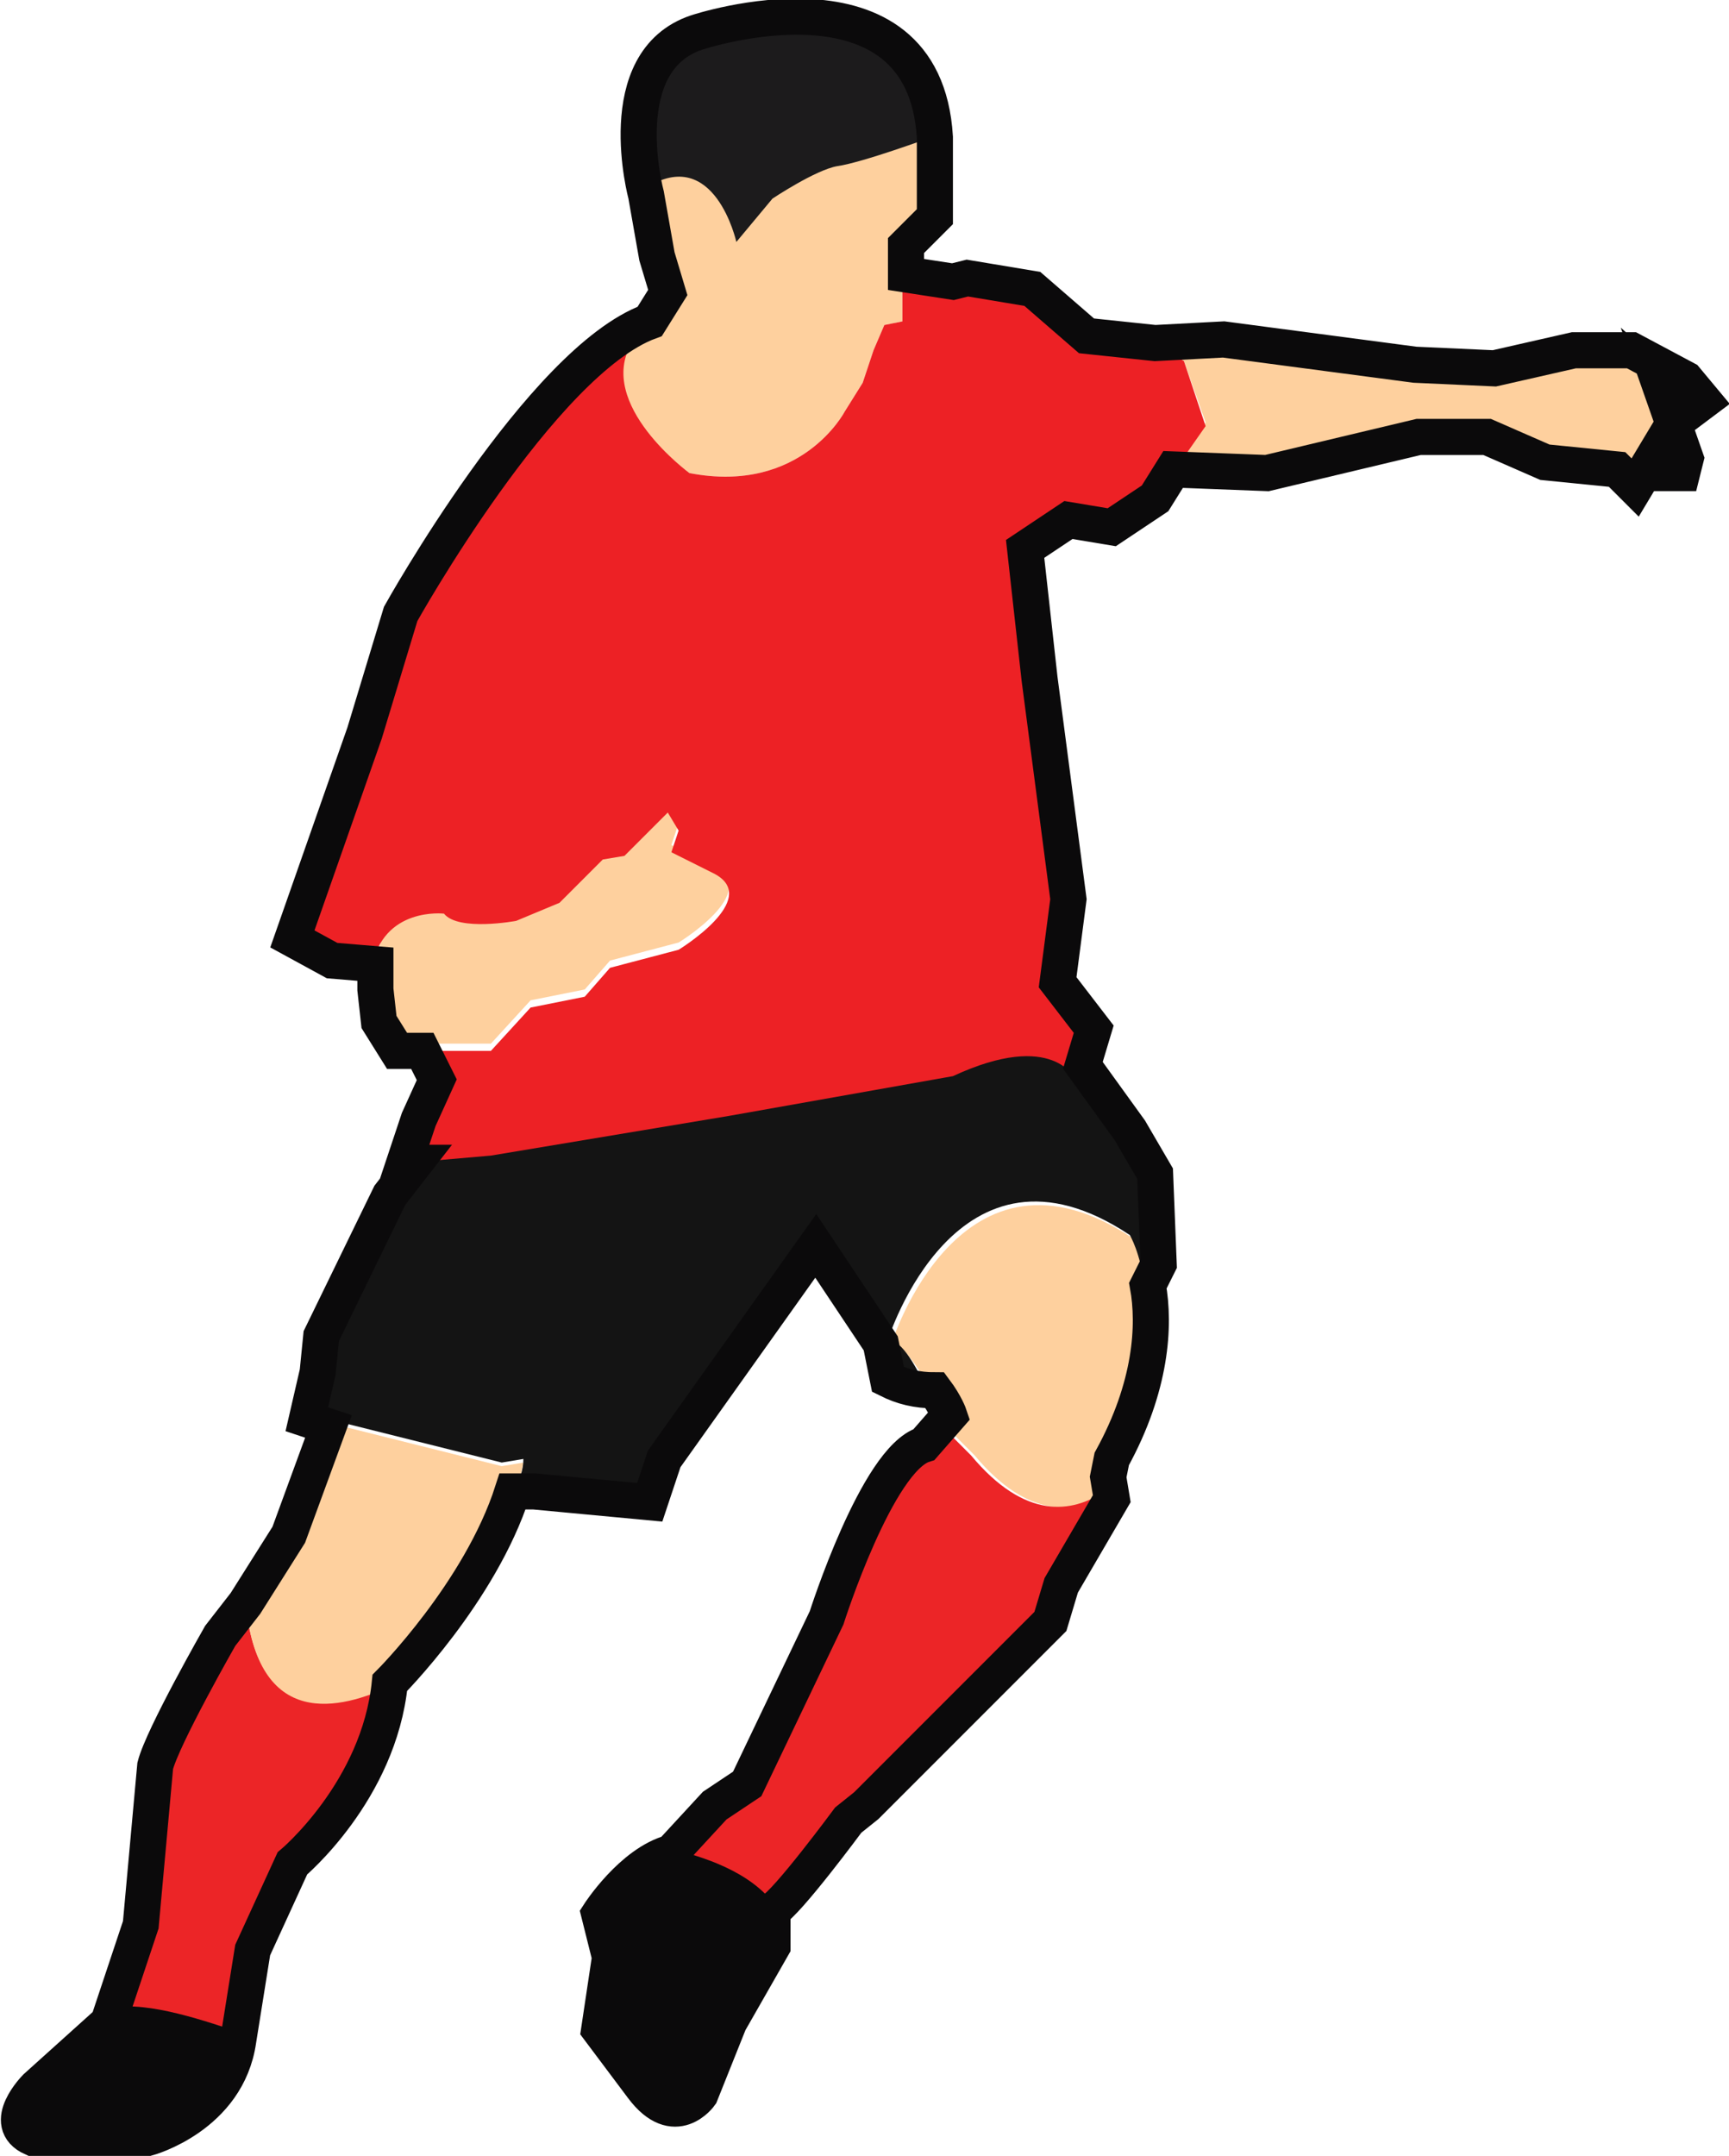 <?xml version="1.0" encoding="utf-8"?>
<!-- Generator: Adobe Illustrator 19.0.0, SVG Export Plug-In . SVG Version: 6.00 Build 0)  -->
<svg version="1.1" id="Livello_1" xmlns="http://www.w3.org/2000/svg" xmlns:xlink="http://www.w3.org/1999/xlink" x="0px" y="0px"
	 viewBox="0 0 47.9 59.7" style="enable-background:new 0 0 47.9 59.7;" xml:space="preserve">
<style type="text/css">
	.st0{fill:#FED09E;}
	.st1{fill:#1C1B1C;}
	.st2{fill:#EC2527;}
	.st3{fill:#0B0A0B;}
	.st4{fill:#141414;}
	.st5{fill:#ED2125;}
	.st6{fill:none;stroke:#0B0A0B;}
</style>
<g id="XMLID_2_">
	<g id="XMLID_4_">
		<path id="XMLID_16_" class="st0" d="M12.4,25c0,0-2.1-0.2-2,2.2l0.1,0.9l0.5,0.8h2.6l1.1-1.2l1.5-0.3l0.7-0.8l1.9-0.5
			c0,0,2.3-1.4,1-2.1l-1.2-0.6l0.2-0.6l-0.3-0.5l-1.2,1.2l-0.6,0.1l-1.2,1.2l-1.2,0.5C14.3,25.2,12.7,25.5,12.4,25z"/>
		<path id="XMLID_15_" class="st1" d="M21.4,5.6l-1,1.2c0,0-0.6-2.7-2.5-1.5c-0.2-0.7-0.7-3.6,1.4-4.3c0,0,6.3-2.1,6.6,2.9
			c0,0-1.9,0.7-2.6,0.8C22.6,4.8,21.4,5.6,21.4,5.6z"/>
		<path id="XMLID_14_" class="st0" d="M17.9,5.4c0,0,0-0.1,0-0.2c1.9-1.2,2.5,1.5,2.5,1.5l1-1.2c0,0,1.2-0.8,1.8-0.9
			c0.7-0.1,2.6-0.8,2.6-0.8V6l-0.8,0.8L25,8.9l-0.5,0.1l-0.3,0.7l-0.3,0.9l-0.5,0.8c0,0-1.2,2.3-4.3,1.7c0,0-2.7-1.9-1.6-3.6l1-1.4
			l-0.3-1L17.9,5.4z"/>
		<path id="XMLID_13_" class="st0" d="M27,40.3l-0.9-0.9l0.1-0.1c0,0-0.9-2-1.5-2.1c0,0,1.9-6.1,6.7-2.9c0,0,1.4,2.5-0.6,6.2
			l-0.1,0.5l0.1,0.4C29.8,41.9,28.5,42.1,27,40.3z"/>
		<path id="XMLID_12_" class="st2" d="M18.6,51.3l1-1.1l0.9-0.6l2.2-4.6c0,0,1.4-4.4,2.7-4.8l0.6-0.8l0.9,0.9c1.5,1.8,2.8,1.6,3.7,1
			l0,0.2l-1.4,2.4l-0.3,1l-5.1,5.1l-0.5,0.4c0,0-1.5,2-2,2.4C20.9,51.9,19.4,51.4,18.6,51.3z"/>
		<path id="XMLID_11_" class="st3" d="M16.5,53.1c0,0,0.9-1.4,2-1.7l0.1-0.2c0.8,0.2,2.2,0.6,2.9,1.6c0,0-0.1,0.1-0.1,0.1v1
			l-1.2,2.1l-0.8,2c0,0-0.7,1-1.6-0.2l-1.2-1.6l0.3-2L16.5,53.1z"/>
		<path id="XMLID_10_" class="st2" d="M3.1,55.6l0.8-2.4l0.4-4.4c0.2-0.8,1.8-3.6,1.8-3.6l0.7-0.9c0.3,3.7,2.8,3,4.1,2.3
			c-0.3,3-2.7,5-2.7,5L7,54l-0.4,2.3C5.9,56,4.2,55.5,3.1,55.6z"/>
		<path id="XMLID_9_" class="st0" d="M6.8,44.3L6.8,44.3L8,42.5l1.1-3.1l4.8,1.2l0.6-0.1c-0.6,3.2-3.7,6.2-3.7,6.2c0,0,0,0,0,0
			C9.5,47.3,7.1,48,6.8,44.3z"/>
		<path id="XMLID_8_" class="st3" d="M1,57.8L3,56l0.1-0.4c1-0.2,2.7,0.4,3.6,0.7l0,0.2c-0.3,2.1-2.5,2.7-2.5,2.7H0.9
			C0,58.8,1,57.8,1,57.8z"/>
		<polygon id="XMLID_7_" class="st0" points="33.4,11.7 32.8,10 32,9.5 33.9,9.4 39.2,10.1 41.4,10.2 43.6,9.7 45.2,9.7 46.7,10.5 
			47.2,11.1 46.8,11.4 45.9,10.7 46.6,12.7 46.5,13.1 46,13.1 45.9,12.5 45.3,13.5 44.8,13 42.8,12.8 41.2,12.1 39.3,12.1 
			35.1,13.2 32.5,13.1 		"/>
		<path id="XMLID_6_" class="st4" d="M14.5,40.4l-0.6,0.1l-4.8-1.2l0,0.1l-0.6-0.2l0.3-1.3l0.1-1l1.9-3.9l0.7-0.9l2.1-0.2l6.6-1.1
			l6.2-1.1c2.8-1.3,3.4,0.1,3.4,0.1l0.1-0.3l1.3,1.8l0.7,1.2l0.1,2.5l-0.3,0.6c-0.1-0.9-0.4-1.4-0.4-1.4c-4.8-3.2-6.7,2.9-6.7,2.9
			c0.4,0,0.8,0.8,1.1,1.4c-0.5,0-0.9-0.1-1.3-0.3l-0.2-1l-1.8-2.7l-4.2,5.9L18,41.6l-3.2-0.3h-0.6C14.4,41,14.5,40.7,14.5,40.4z"/>
		<path id="XMLID_5_" class="st5" d="M10,20.3l1-3.3c0,0,3.9-7,6.9-8.1l-0.4,0.6c-1,1.7,1.6,3.6,1.6,3.6c3.1,0.6,4.3-1.7,4.3-1.7
			l0.5-0.8l0.3-0.9l0.3-0.7L25,8.9l0-1.4l1.3,0.2l0.4-0.1l1.8,0.3l1.5,1.3L32,9.5l0.8,0.5l0.6,1.8L32,13.8l-1.2,0.8l-1.2-0.2
			l-1.2,0.8l0.4,3.6l0.8,6.1l-0.3,2.3l1,1.3l-0.5,1.4c0,0-0.6-1.4-3.4-0.1l-6.2,1.1l-6.6,1.1l-2.3,0.2l0.4-1.2l0.5-1.1l-0.4-0.8h1.8
			l1.1-1.2l1.5-0.3l0.7-0.8l1.9-0.5c0,0,2.3-1.4,1-2.1l-1.2-0.6l0.2-0.6l-0.3-0.5l-1.2,1.2l-0.6,0.1l-1.2,1.2l-1.2,0.5
			c0,0-1.6,0.3-2-0.2c0,0-1.7-0.2-2,1.5l-1.2-0.1L8.1,26L10,20.3z"/>
	</g>
	<path id="XMLID_3_" class="st6" d="M1,57.8L3,56l0.9-2.7l0.4-4.4c0.2-0.8,1.8-3.6,1.8-3.6l0.7-0.9L8,42.5l1.1-3l-0.6-0.2l0.3-1.3
		l0.1-1l1.9-3.9l0.7-0.9l-0.3,0l0.4-1.2l0.5-1.1l-0.4-0.8H11l-0.5-0.8l-0.1-0.9c0-0.3,0-0.5,0-0.7l-1.2-0.1L8.1,26l2-5.7l1-3.3
		c0,0,3.9-7,6.9-8.1l0.5-0.8l-0.3-1l-0.3-1.7c0,0-1-3.7,1.4-4.5c0,0,6.3-2.1,6.6,2.9V6l-0.8,0.8l0,0.8l1.3,0.2l0.4-0.1l1.8,0.3
		l1.5,1.3L32,9.5l1.9-0.1l5.3,0.7l2.2,0.1l2.2-0.5h1.6l1.5,0.8l0.5,0.6l-0.4,0.3l-0.8-0.7l0.7,2l-0.1,0.4H46l-0.1-0.6l-0.6,1
		L44.8,13l-2-0.2l-1.6-0.7h-1.9l-4.2,1l-2.6-0.1L32,13.8l-1.2,0.8l-1.2-0.2l-1.2,0.8l0.4,3.6l0.8,6.1l-0.3,2.3l1,1.3L30,29.5
		l1.3,1.8l0.7,1.2l0.1,2.5l-0.3,0.6c0.2,1.1,0.1,2.8-1,4.8l-0.1,0.5l0.1,0.6l-1.4,2.4l-0.3,1l-5.1,5.1l-0.5,0.4c0,0-1.7,2.3-2.1,2.5
		v1l-1.2,2.1l-0.8,2c0,0-0.7,1-1.6-0.2l-1.2-1.6l0.3-2l-0.3-1.2c0,0,0.9-1.4,2-1.7l1.2-1.3l0.9-0.6l2.2-4.6c0,0,1.4-4.4,2.7-4.8
		l0.7-0.8c0,0-0.1-0.3-0.4-0.7c-0.5,0-0.9-0.1-1.3-0.3l-0.2-1l-1.8-2.7l-4.2,5.9L18,41.6l-3.2-0.3h-0.6c-0.9,2.8-3.4,5.3-3.4,5.3
		c-0.3,3-2.7,5-2.7,5L7,54l-0.4,2.5c-0.3,2.1-2.5,2.7-2.5,2.7H0.9C0,58.8,1,57.8,1,57.8z"/>
</g>
</svg>
